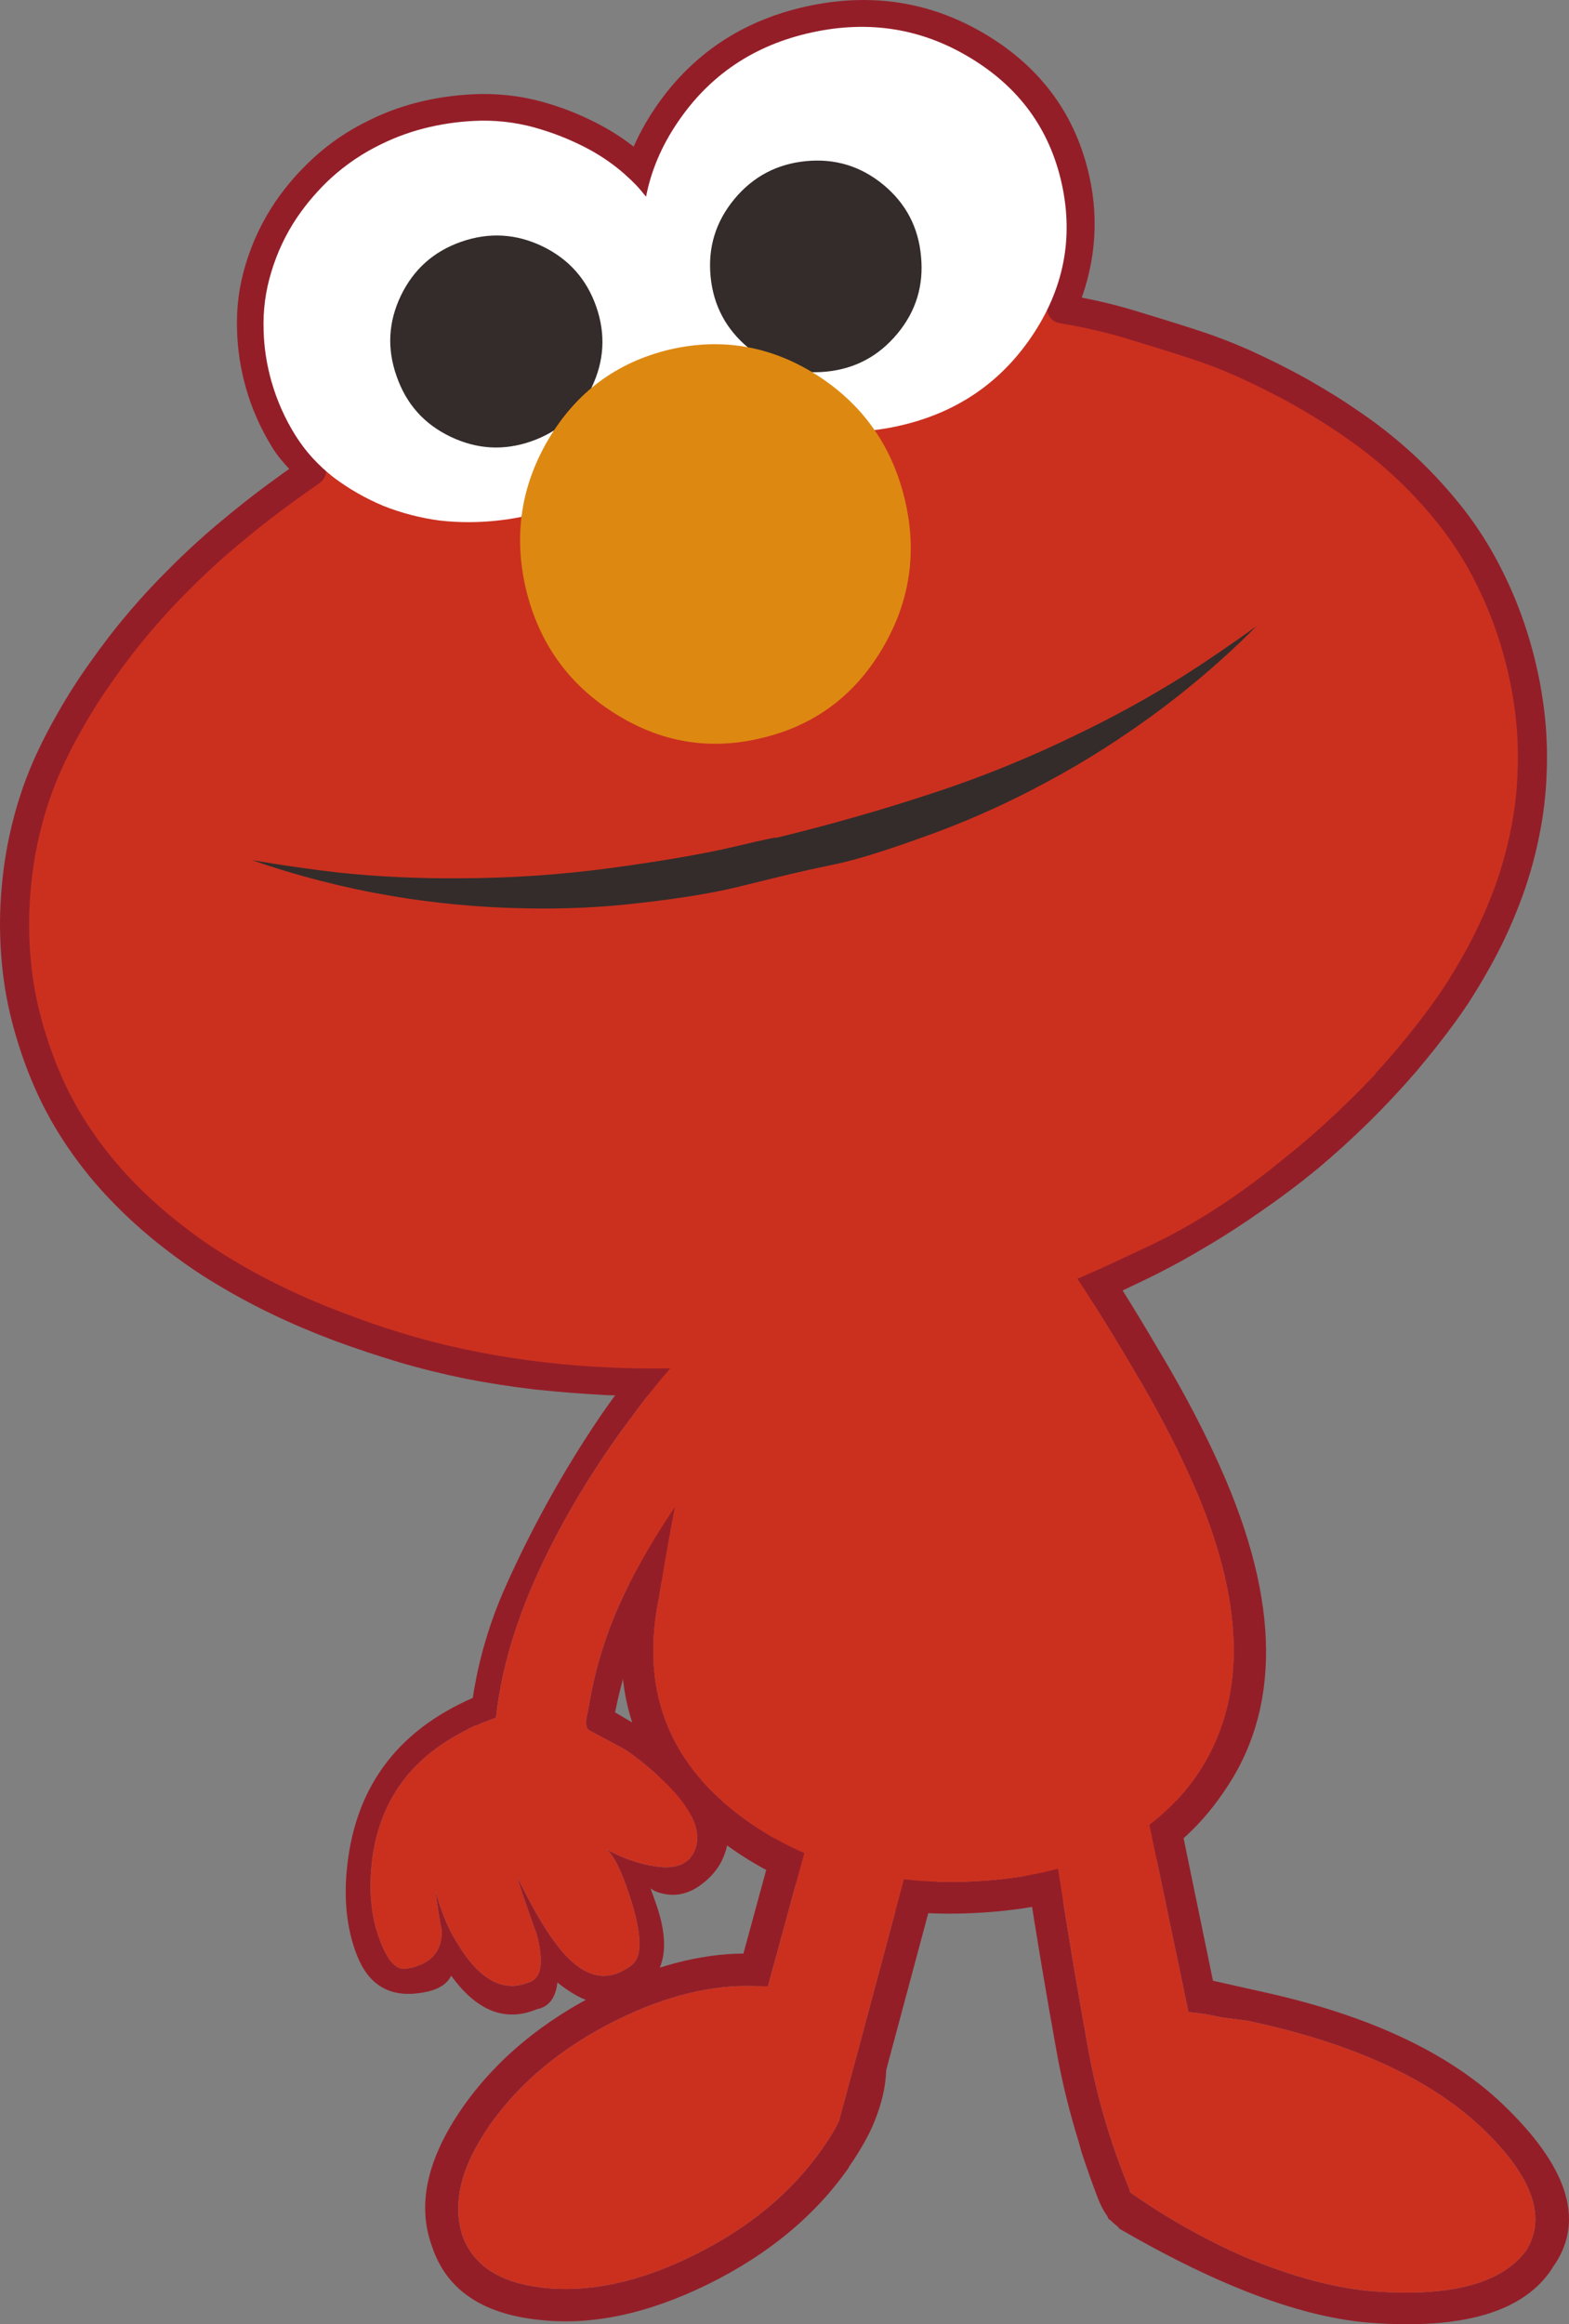 <?xml version="1.0" encoding="utf-8"?>
<!-- Generator: Adobe Illustrator 16.0.0, SVG Export Plug-In . SVG Version: 6.00 Build 0)  -->
<!DOCTYPE svg PUBLIC "-//W3C//DTD SVG 1.1//EN" "http://www.w3.org/Graphics/SVG/1.1/DTD/svg11.dtd">
<svg version="1.1" id="レイヤー_1" xmlns="http://www.w3.org/2000/svg" xmlns:xlink="http://www.w3.org/1999/xlink" x="0px"
	 y="0px" width="168.697px" height="249.834px" viewBox="0 0 168.697 249.834" enable-background="new 0 0 168.697 249.834"
	 xml:space="preserve">
<rect x="0" y="0" width="168.697" height="249.834" fill="#808080" stroke="none"/>
<g>
	<path fill="#941E28" d="M170.5,23.612l-0.016,0.008c-0.104,0.031-0.198,0.035-0.285,0.059c-0.27,0.01-0.536-0.059-0.776-0.197
		c-0.344-0.188-0.575-0.469-0.678-0.85c-0.095-0.365-0.049-0.719,0.141-1.062c0.187-0.342,0.467-0.574,0.848-0.676
		c15.921-4.41,30.635-10.002,44.143-16.778l1.209,2.548C201.444,13.522,186.579,19.167,170.5,23.612"/>
</g>
<g>
	<path fill="#941E28" d="M97.458,129.188c-10.423,0.893-17.12,3.633-20.095,8.183c-2.973,4.296-5.166,9.737-6.572,16.35
		c-1.367,6.331-2.447,12.038-3.221,17.101c-2.375,11.156,0.887,20.135,9.783,26.934l0.024,0.02c7.845,5.973,17.377,8.575,28.6,7.785
		c11.71-0.812,20.216-5.078,25.495-12.797c6.286-8.895,6.204-20.564-0.246-35.004c-1.728-3.883-3.88-8.006-6.458-12.328
		c-3.534-6.029-6.305-10.354-8.282-12.954C114.401,129.37,108.071,128.279,97.458,129.188 M97.754,132.577
		c8.858-0.753,14.184-0.11,16.007,1.95c1.908,2.544,4.604,6.746,8.085,12.632c2.504,4.201,4.604,8.198,6.279,11.979
		c5.838,13.064,6.016,23.635,0.554,31.689c-4.782,6.822-12.435,10.607-22.935,11.336c-10.333,0.712-19.1-1.658-26.322-7.11
		c-7.753-5.938-10.598-13.779-8.525-23.521c-0.002-0.042-0.006-0.085,0.014-0.108c0.775-5.02,1.839-10.682,3.207-16.993
		c1.301-6.111,3.314-11.153,6.04-15.127C82.843,135.59,88.708,133.346,97.754,132.577"/>
	<path fill="#CB301F" d="M113.764,134.527c-1.825-2.061-7.151-2.703-16.009-1.95c-9.047,0.771-14.911,3.013-17.596,6.728
		c-2.726,3.973-4.739,9.016-6.04,15.126c-1.368,6.312-2.432,11.974-3.207,16.993c-0.02,0.023-0.016,0.066-0.014,0.109
		c-2.073,9.741,0.772,17.584,8.525,23.521c7.223,5.452,15.989,7.822,26.322,7.11c10.5-0.729,18.152-4.514,22.935-11.334
		c5.462-8.056,5.284-18.627-0.554-31.691c-1.676-3.781-3.775-7.778-6.279-11.979C118.366,141.273,115.672,137.071,113.764,134.527"
		/>
	<path fill="#941E28" d="M107.978,183.443l-0.171-1.438l15.347-4.309l7.264,35.214l6.201,1.391
		c11.327,2.595,19.837,6.731,25.535,12.45c6.658,6.582,8.236,12.271,4.73,17.054l0.021-0.005c-3.009,4.678-9.532,6.625-19.543,5.878
		c-4.335-0.329-9.266-1.64-14.794-3.95c-3.771-1.574-7.838-3.625-12.201-6.158c-0.086-0.111-0.176-0.224-0.281-0.311
		c-0.184-0.156-0.389-0.308-0.58-0.507c-0.086-0.089-0.188-0.155-0.311-0.237c-0.044-0.1-0.109-0.215-0.156-0.336
		c-0.392-0.525-0.723-1.171-1.012-1.934c-0.621-1.623-1.199-3.259-1.743-4.921c-0.093-0.349-0.183-0.677-0.273-1.004
		c-0.978-3.13-1.774-6.321-2.363-9.555c-1.142-6.304-2.201-12.623-3.179-18.958C109.518,195.705,108.698,189.596,107.978,183.443
		 M129.115,216.433c-0.446-0.058-0.891-0.118-1.333-0.155l-7.171-34.347l-9.099,2.571c0.674,5.62,1.454,11.219,2.31,16.777
		c0.974,6.316,2.024,12.596,3.163,18.877c0.934,5.197,2.42,10.237,4.434,15.123l0.1,0.369c0.025,0.016,0.025,0.016,0.03,0.034
		c3.88,2.722,7.953,5.012,12.224,6.892c1.873,0.78,3.679,1.441,5.416,1.988c3.036,0.947,5.84,1.51,8.42,1.729
		c8.383,0.634,13.879-0.84,16.492-4.395c2.172-3.508,0.721-7.753-4.326-12.742c-5.645-5.557-14.205-9.53-25.668-11.946l-2.805-0.366
		C130.571,216.67,129.851,216.537,129.115,216.433"/>
	<path fill="#CB301F" d="M127.782,216.277c0.442,0.038,0.887,0.096,1.333,0.154c0.735,0.105,1.456,0.237,2.187,0.41l2.805,0.368
		c11.463,2.415,20.025,6.388,25.668,11.944c5.047,4.988,6.498,9.234,4.326,12.742c-2.613,3.555-8.109,5.028-16.49,4.396
		c-2.584-0.218-5.386-0.782-8.422-1.729c-1.737-0.547-3.543-1.208-5.416-1.988c-4.271-1.881-8.344-4.17-12.225-6.889
		c-0.004-0.021-0.004-0.021-0.029-0.038l-0.1-0.369c-2.016-4.886-3.5-9.925-4.434-15.123c-1.139-6.281-2.189-12.56-3.163-18.873
		c-0.855-5.562-1.636-11.161-2.31-16.78l9.099-2.572L127.782,216.277z"/>
	<path fill="#941E28" d="M102.147,184.956c-0.319,0.23-0.538,0.534-0.641,0.933l-9.59,35.793c-0.013,0.037-0.022,0.075-0.035,0.112
		l-1.683,6.214c-0.465,0.968-1.054,1.938-1.774,2.932c-3.269,4.689-7.859,8.52-13.771,11.441c-5.851,2.92-11.303,4.09-16.337,3.518
		l-0.019-0.008c-4.521-0.497-7.386-2.353-8.572-5.564c-1.125-3.48-0.171-7.409,2.856-11.783l-0.025,0.014
		c3.295-4.705,7.877-8.515,13.789-11.437c5.278-2.604,10.226-3.808,14.847-3.63l1.375,0.016l9.163-33.557
		c0.126-0.475,0.056-0.908-0.17-1.308c-0.083-0.13-0.172-0.241-0.262-0.351c-0.218-0.23-0.475-0.394-0.8-0.475
		c-0.476-0.125-0.903-0.074-1.315,0.188c-0.418,0.222-0.692,0.569-0.813,1.026l-8.439,30.958c-4.729,0.033-9.779,1.37-15.113,4.02
		c-6.474,3.202-11.502,7.388-15.104,12.553c-3.807,5.493-4.893,10.449-3.277,14.866c1.509,4.628,5.32,7.275,11.483,7.932
		l-0.02-0.006c5.645,0.662,11.729-0.622,18.272-3.843c6.499-3.214,11.55-7.414,15.135-12.585l-0.046,0.008
		c0.812-1.148,1.492-2.277,2.054-3.359c0.042-0.068,0.065-0.145,0.102-0.194c1.188-2.435,1.8-4.737,1.868-6.88l9.585-35.709
		c0.115-0.438,0.068-0.885-0.172-1.309c-0.09-0.174-0.223-0.338-0.393-0.453c-0.192-0.183-0.42-0.314-0.67-0.372
		c-0.438-0.116-0.871-0.044-1.283,0.22C102.27,184.89,102.202,184.91,102.147,184.956"/>
	<path fill="#CB301F" d="M101.507,185.89c0.103-0.399,0.321-0.703,0.641-0.933c0.055-0.046,0.123-0.066,0.209-0.081
		c0.412-0.263,0.846-0.334,1.283-0.22c0.25,0.059,0.478,0.189,0.67,0.373c-0.036-0.689-0.191-1.377-0.453-2.057
		c-0.951-2.25-2.655-3.729-5.097-4.426c-1.978-0.592-4.035-0.8-6.204-0.649c-0.18,0.048-0.365,0.114-0.545,0.16
		c-0.247,0.069-0.495,0.136-0.71,0.233c0.09,0.109,0.179,0.221,0.263,0.35c0.225,0.4,0.296,0.834,0.169,1.309l-9.163,33.557
		l-1.375-0.017c-4.622-0.177-9.569,1.027-14.846,3.632c-5.913,2.922-10.495,6.73-13.79,11.436l0.025-0.014
		c-3.027,4.375-3.98,8.301-2.856,11.783c1.187,3.211,4.051,5.066,8.572,5.565l0.02,0.006c5.033,0.573,10.485-0.597,16.336-3.517
		c5.912-2.922,10.502-6.752,13.771-11.441c0.721-0.993,1.31-1.963,1.774-2.932l1.683-6.213c0.014-0.038,0.024-0.076,0.035-0.113
		L101.507,185.89z"/>
	<path fill="#CB301F" d="M142.774,43.893c-0.951-0.592-1.916-1.162-2.902-1.726c-2.031-1.136-4.098-2.165-6.209-3.123
		c-1.664-0.737-3.347-1.389-5.096-1.966c-2.309-0.755-4.627-1.469-6.963-2.177c-2.339-0.709-4.718-1.249-7.15-1.656
		c-0.104-0.018-0.188-0.04-0.292-0.057c1.981-4.559,2.474-9.171,1.448-13.851c-1.354-6.17-4.815-10.917-10.374-14.262
		c-5.559-3.346-11.613-4.3-18.167-2.865C80.556,3.64,75.457,7.039,71.788,12.408c-1.333,1.954-2.336,3.956-2.985,6.019
		c-0.253-0.246-0.502-0.471-0.751-0.695c-1.189-1.042-2.492-1.957-3.927-2.744c-1.775-0.973-3.606-1.753-5.493-2.319
		c-2.215-0.696-4.487-1.019-6.846-1.002c-2.013,0.04-3.984,0.272-5.909,0.714c-1.924,0.441-3.784,1.091-5.533,1.974
		c-2.064,0.993-3.947,2.266-5.627,3.817c-1.45,1.338-2.731,2.8-3.836,4.424c-1.3,1.927-2.285,4.004-2.959,6.234
		c-0.656,2.125-0.951,4.333-0.871,6.617c0.051,1.971,0.354,3.907,0.897,5.829c0.621,2.187,1.547,4.225,2.749,6.144
		c0.521,0.827,1.455,1.884,2.801,3.189c-1.439,1.016-2.858,2.029-4.271,3.079c-1.393,1.046-2.757,2.125-4.092,3.24
		c-2.004,1.639-3.925,3.383-5.778,5.251c-1.499,1.469-2.892,2.976-4.213,4.526c-1.482,1.727-2.868,3.532-4.181,5.402
		c-1.242,1.733-2.405,3.549-3.456,5.421c-1.013,1.764-1.921,3.564-2.714,5.421c-0.762,1.828-1.379,3.665-1.853,5.529
		c-0.598,2.294-0.989,4.623-1.194,6.971c-0.213,2.308-0.24,4.654-0.067,7c0.171,2.425,0.55,4.784,1.155,7.094
		c0.61,2.328,1.385,4.583,2.34,6.755c0.932,2.136,2.079,4.187,3.409,6.138c1.333,1.969,2.835,3.803,4.47,5.506
		c1.714,1.786,3.581,3.46,5.582,5.002c1.667,1.297,3.39,2.501,5.213,3.602c1.918,1.163,3.873,2.234,5.909,3.21
		c2.128,1.035,4.336,1.973,6.583,2.821c2.311,0.854,4.624,1.63,6.937,2.322c2.333,0.691,4.704,1.271,7.114,1.766
		c2.425,0.467,4.871,0.854,7.335,1.135c2.522,0.269,5.026,0.459,7.519,0.593c2.564,0.099,5.146,0.095,7.713,0.031
		c1.971-0.052,3.95-0.165,5.885-0.37c2.014-0.221,4.023-0.461,6.037-0.682c2.039-0.287,4.07-0.612,6.107-0.998
		c2.094-0.4,4.162-0.834,6.236-1.326c2.02-0.463,4.047-0.988,6.062-1.57c1.957-0.569,3.909-1.157,5.831-1.801
		c1.883-0.633,3.755-1.321,5.612-2.068c2.406-0.99,4.762-2.024,7.077-3.154c2.284-1.081,4.526-2.272,6.704-3.572
		c2.148-1.252,4.219-2.586,6.248-4.012c2-1.378,3.961-2.85,5.861-4.407c1.877-1.572,3.679-3.209,5.408-4.909
		c1.729-1.699,3.386-3.465,4.967-5.294c1.479-1.746,2.908-3.539,4.246-5.375c0.461-0.641,0.917-1.301,1.353-1.957
		c0.731-1.141,1.439-2.297,2.101-3.484c1.255-2.216,2.334-4.516,3.236-6.876c0.869-2.25,1.539-4.581,2.02-6.951
		c0.477-2.304,0.744-4.645,0.799-7.04c0.077-2.399-0.064-4.771-0.42-7.135c-0.354-2.426-0.907-4.766-1.633-7.071
		c-0.717-2.264-1.619-4.468-2.706-6.593c-1.063-2.11-2.317-4.097-3.749-5.965c-1.504-1.932-3.143-3.736-4.887-5.394
		c-1.871-1.773-3.859-3.359-5.956-4.802C144.526,45.032,143.655,44.441,142.774,43.893"/>
	
		<path fill="none" stroke="#941E28" stroke-width="3.129" stroke-linecap="round" stroke-linejoin="round" stroke-miterlimit="10" d="
		M114.162,33.189c0.104,0.017,0.188,0.039,0.292,0.056c2.433,0.408,4.812,0.947,7.15,1.656c2.336,0.708,4.654,1.422,6.963,2.177
		c1.749,0.577,3.432,1.229,5.096,1.966c2.111,0.958,4.178,1.986,6.209,3.123c0.986,0.564,1.951,1.134,2.902,1.726
		c0.881,0.548,1.752,1.139,2.622,1.729c2.097,1.441,4.085,3.027,5.956,4.8c1.744,1.658,3.383,3.463,4.887,5.396
		c1.432,1.868,2.686,3.854,3.749,5.964c1.087,2.125,1.987,4.329,2.706,6.593c0.726,2.305,1.279,4.645,1.633,7.071
		c0.355,2.364,0.497,4.735,0.42,7.135c-0.055,2.395-0.322,4.736-0.799,7.04c-0.48,2.37-1.152,4.7-2.02,6.951
		c-0.902,2.361-1.981,4.66-3.236,6.876c-0.661,1.187-1.369,2.343-2.101,3.484c-0.436,0.656-0.894,1.316-1.353,1.957
		c-1.338,1.836-2.768,3.629-4.246,5.375c-1.581,1.829-3.237,3.595-4.967,5.294s-3.531,3.337-5.408,4.909
		c-1.9,1.558-3.861,3.03-5.861,4.408c-2.031,1.426-4.1,2.761-6.248,4.012c-2.178,1.3-4.42,2.491-6.704,3.572
		c-2.316,1.13-4.671,2.164-7.077,3.154c-1.859,0.747-3.729,1.436-5.612,2.07c-1.922,0.642-3.874,1.229-5.831,1.799
		c-2.015,0.582-4.042,1.106-6.062,1.57c-2.074,0.492-4.142,0.926-6.236,1.326c-2.037,0.386-4.068,0.711-6.107,0.998
		c-2.013,0.221-4.024,0.461-6.037,0.682c-1.937,0.205-3.915,0.318-5.885,0.37c-2.568,0.063-5.15,0.067-7.713-0.03
		c-2.493-0.135-4.997-0.326-7.519-0.594c-2.466-0.281-4.911-0.668-7.335-1.135c-2.41-0.494-4.78-1.074-7.114-1.766
		c-2.313-0.692-4.626-1.469-6.937-2.322c-2.248-0.849-4.453-1.786-6.583-2.82c-2.036-0.977-3.992-2.048-5.909-3.211
		c-1.825-1.101-3.547-2.305-5.213-3.602c-2-1.542-3.869-3.216-5.582-5.003c-1.634-1.702-3.137-3.536-4.47-5.505
		c-1.33-1.952-2.479-4.002-3.409-6.138c-0.956-2.172-1.73-4.428-2.34-6.755c-0.605-2.31-0.984-4.669-1.155-7.094
		c-0.172-2.347-0.147-4.692,0.067-7c0.205-2.349,0.596-4.676,1.194-6.971c0.474-1.864,1.09-3.701,1.851-5.529
		c0.795-1.857,1.702-3.657,2.716-5.421c1.05-1.873,2.214-3.688,3.456-5.421c1.313-1.87,2.699-3.675,4.181-5.402
		c1.322-1.55,2.714-3.057,4.213-4.527c1.853-1.867,3.774-3.611,5.776-5.25c1.337-1.113,2.701-2.194,4.094-3.24
		c1.413-1.05,2.832-2.063,4.271-3.079"/>
	<path fill="none" stroke="#941E28" stroke-width="3.129" stroke-miterlimit="10" d="M33.497,50.611
		c-1.347-1.306-2.281-2.361-2.801-3.188c-1.202-1.92-2.128-3.959-2.749-6.146c-0.543-1.922-0.846-3.857-0.897-5.829
		c-0.08-2.285,0.215-4.492,0.871-6.617c0.674-2.23,1.659-4.307,2.959-6.234c1.105-1.622,2.387-3.085,3.835-4.424
		c1.681-1.551,3.564-2.824,5.628-3.816c1.749-0.884,3.608-1.532,5.533-1.975c1.925-0.442,3.896-0.674,5.909-0.715
		c2.359-0.016,4.631,0.307,6.845,1.003c1.888,0.567,3.719,1.346,5.496,2.319c1.433,0.786,2.735,1.703,3.923,2.744
		c0.251,0.226,0.5,0.449,0.752,0.695c0.65-2.063,1.654-4.065,2.986-6.019c3.669-5.369,8.768-8.769,15.282-10.197
		c6.554-1.435,12.607-0.481,18.167,2.865c5.559,3.346,9.021,8.092,10.374,14.262c1.025,4.68,0.533,9.292-1.448,13.851"/>
	<path fill="#FFFFFF" d="M114.164,19.775c-1.282-5.845-4.55-10.354-9.792-13.529c-5.245-3.194-10.95-4.106-17.12-2.752
		C81.101,4.841,76.3,8.055,72.853,13.156c-1.739,2.563-2.857,5.231-3.393,7.99c-0.334-0.427-0.688-0.85-1.079-1.265
		c-0.387-0.396-0.793-0.787-1.214-1.155c-1.12-0.996-2.371-1.863-3.716-2.609c-1.681-0.914-3.419-1.633-5.203-2.183
		c-2.086-0.663-4.259-0.988-6.477-0.962c-1.895,0.034-3.764,0.265-5.594,0.686c-1.831,0.421-3.576,1.044-5.256,1.873
		c-1.954,0.948-3.73,2.158-5.335,3.611c-1.364,1.262-2.578,2.668-3.624,4.198c-1.225,1.811-2.155,3.776-2.791,5.897
		c-0.618,2.017-0.903,4.102-0.829,6.268c0.044,1.852,0.33,3.69,0.85,5.519c0.595,2.072,1.458,4.006,2.596,5.817
		c0.549,0.861,1.144,1.652,1.801,2.369c0.686,0.751,1.438,1.445,2.238,2.073c1.679,1.271,3.487,2.297,5.404,3.1
		c1.95,0.773,3.967,1.292,6.007,1.565c2.158,0.249,4.317,0.234,6.463-0.015c2.248-0.252,4.393-0.782,6.435-1.61
		c1.976-0.854,3.774-1.968,5.393-3.345c1.397-1.206,2.638-2.58,3.707-4.096c1.089-1.519,1.971-3.155,2.652-4.887
		c0.367-0.979,0.69-1.971,0.928-2.985c0.125-0.527,0.225-1.071,0.312-1.589c1.624,2.207,3.718,4.089,6.282,5.649
		c5.261,3.172,10.965,4.082,17.117,2.734c6.17-1.353,10.97-4.568,14.401-9.644C114.361,31.084,115.444,25.621,114.164,19.775"/>
	<path fill="#332C2A" d="M43.105,31.771c1.38-2.845,3.542-4.76,6.498-5.789c2.978-1.032,5.877-0.868,8.717,0.492
		c2.845,1.379,4.761,3.542,5.79,6.499c1.029,2.959,0.859,5.838-0.5,8.678c-1.379,2.845-3.542,4.761-6.5,5.79
		c-2.958,1.029-5.836,0.858-8.678-0.501c-2.84-1.358-4.755-3.521-5.789-6.499C41.596,37.488,41.746,34.613,43.105,31.771"/>
	<path fill="#332C2A" d="M94.98,19.859c-2.443-2.006-5.208-2.843-8.326-2.539c-3.135,0.306-5.699,1.669-7.709,4.093
		c-2.008,2.441-2.846,5.207-2.542,8.324c0.304,3.117,1.663,5.661,4.085,7.673c2.44,2.006,5.208,2.841,8.326,2.541
		c3.115-0.304,5.659-1.662,7.671-4.085c2.012-2.424,2.847-5.189,2.54-8.324C98.741,24.42,97.403,21.87,94.98,19.859"/>
	<path fill="#332C2A" d="M127.101,72.748c-3.685,2.288-7.436,4.352-11.295,6.199c-4.901,2.395-9.934,4.46-15.123,6.177
		c-5.449,1.814-11.229,3.482-17.351,4.966c0.5-0.189-0.918,0.1-4.23,0.886c-3.31,0.786-7.726,1.553-13.268,2.307
		c-5.54,0.755-11.024,1.118-16.45,1.125c-4.256,0.032-8.522-0.152-12.804-0.595c-3.201-0.36-6.366-0.828-9.506-1.361
		c4.876,1.693,9.88,2.978,15.019,3.855c4.637,0.785,9.359,1.231,14.145,1.324c4.268,0.106,8.51-0.083,12.743-0.592
		c4.356-0.494,7.888-1.088,10.604-1.763c2.695-0.671,4.561-1.119,5.606-1.37c1.027-0.246,2.595-0.59,4.717-1.035
		c2.125-0.445,5.238-1.407,9.337-2.887c4.014-1.42,7.926-3.118,11.736-5.094c4.282-2.2,8.342-4.691,12.199-7.459
		c4.273-3.058,8.24-6.43,11.914-10.119C132.501,69.179,129.839,71.005,127.101,72.748"/>
	<path fill="#DD8911" d="M97.258,53.58c-1.404-5.759-4.576-10.188-9.529-13.327c-4.943-3.1-10.221-3.984-15.836-2.655
		c-5.606,1.37-9.913,4.556-12.911,9.598c-2.98,5.037-3.785,10.418-2.419,16.186c1.403,5.759,4.576,10.189,9.519,13.289
		c4.954,3.138,10.233,4.023,15.837,2.653c5.615-1.331,9.92-4.516,12.919-9.558C97.839,64.724,98.659,59.339,97.258,53.58"/>
	<polygon fill="#65AE33" points="166.504,107.6 166.497,107.624 166.489,107.607 	"/>
	<path fill="#941E28" d="M77.727,137.53c0.216-0.187,0.468-0.292,0.744-0.327l7.051-0.801c0.227-0.018,0.431,0.007,0.618,0.064
		c0.188,0.058,0.367,0.17,0.514,0.306l3.387,3.192c0.362,0.366,0.719,0.748,1.051,1.139c0.194,0.198,0.285,0.443,0.29,0.701
		c-0.011,0.174-0.068,0.32-0.155,0.453c-0.561,0.818-1.154,1.616-1.807,2.384c-1.516,1.824-3.057,3.656-4.587,5.513
		c-1.445,1.761-2.875,3.53-4.288,5.348c-1.32,1.709-2.614,3.449-3.87,5.23c-1.68,2.371-3.191,4.83-4.565,7.379
		c-1.185,2.172-2.235,4.395-3.151,6.627c-1.259,3.045-2.195,6.154-2.828,9.324l2.982,1.761c0.755,0.527,1.553,1.158,2.409,1.876
		c2.778,2.307,4.641,4.357,5.564,6.158c1.143,2.111,1.425,3.898,0.862,5.326c-0.475,1.414-1.4,2.594-2.755,3.534l0.024-0.009
		c-1.481,1.031-3.054,1.246-4.716,0.604c-0.093-0.049-0.188-0.097-0.267-0.137c-0.102-0.072-0.194-0.121-0.295-0.193
		c0.236,0.615,0.47,1.271,0.711,1.988c1.38,4.132,0.852,7.098-1.564,8.871c-2.382,1.891-4.886,2.037-7.479,0.439
		c-0.583-0.361-1.152-0.754-1.68-1.186c0.009,0.023,0.007,0.064-0.009,0.096c-0.201,1.613-0.934,2.538-2.188,2.779
		c-3.378,1.414-6.454,0.22-9.22-3.604c-0.476,1-1.59,1.627-3.353,1.863c-3.232,0.481-5.491-0.844-6.743-3.963
		c-1.04-2.609-1.43-5.6-1.159-8.914c0.734-8.946,5.263-15.217,13.577-18.84c0.62-4.104,1.797-8.099,3.538-12
		c2.776-6.209,6.073-12.17,9.88-17.846C68.07,146.997,72.573,141.957,77.727,137.53 M88.058,141.963l-2.875-2.69l-5.958,0.672
		c-4.233,3.678-7.994,7.779-11.272,12.325c-1.896,2.479-3.769,5.264-5.641,8.346c-4.762,7.948-7.655,15.264-8.711,21.967
		c-0.087,0.509-0.148,1.012-0.21,1.512c-0.025,0.165-0.043,0.352-0.062,0.541c-0.221,0.083-0.456,0.158-0.687,0.256
		c-0.513,0.189-1.033,0.396-1.531,0.632c0.007-0.017,0.023-0.048,0.016-0.07c-0.498,0.236-0.965,0.489-1.43,0.742
		c-0.135,0.067-0.277,0.151-0.411,0.222c-5.709,3.133-8.837,7.957-9.373,14.494c-0.196,2.25-0.027,4.332,0.478,6.255
		c0.017,0.007,0.017,0.007,0.008,0.024c0.145,0.488,0.294,0.96,0.47,1.426c0.308,0.813,0.63,1.453,0.953,1.936
		c0.57,0.807,1.177,1.162,1.823,1.061c0.196-0.036,0.386-0.058,0.566-0.102c0.764-0.178,1.396-0.445,1.886-0.822
		c0.928-0.688,1.407-1.725,1.41-3.104c-0.191-0.969-0.33-1.812-0.437-2.521c-0.008-0.022,0-0.038-0.007-0.062
		c-0.093-0.66-0.164-1.211-0.19-1.658c0.073,0.314,0.18,0.686,0.306,1.127c0.046,0.143,0.091,0.285,0.151,0.434
		c0,0.039,0.016,0.086,0.039,0.117c0.505,1.506,1.17,2.898,2.017,4.202c1.42,2.257,2.908,3.62,4.471,4.073
		c0.947,0.271,1.906,0.213,2.876-0.173c0.133-0.03,0.26-0.083,0.385-0.136c0.878-0.438,1.183-1.523,0.947-3.284
		c-0.062-0.527-0.18-1.14-0.366-1.81c-1.226-3.399-1.913-5.434-2.077-6.113c0.956,1.938,1.851,3.606,2.673,4.959
		c0.935,1.513,1.784,2.662,2.55,3.473c0.881,0.932,1.76,1.562,2.635,1.896c1.305,0.496,2.6,0.316,3.9-0.512
		c0.205-0.132,0.396-0.27,0.594-0.425c1.039-0.825,1.043-2.977,0.001-6.498c-0.983-3.216-1.898-5.19-2.76-5.894
		c0.723,0.396,1.417,0.734,2.112,0.996c0.776,0.301,1.548,0.523,2.292,0.689c0.179,0.035,0.36,0.068,0.525,0.095
		c0.525,0.093,1.009,0.146,1.441,0.152c1.603-0.003,2.637-0.631,3.141-1.873c0.033-0.102,0.066-0.202,0.09-0.288
		c0.65-2.212-0.912-4.959-4.691-8.234c-0.938-0.822-1.908-1.58-2.905-2.252l-3.99-2.143c-0.222-0.334-0.278-0.797-0.145-1.4
		c0.1-0.422,0.185-0.852,0.252-1.292c0.76-4.485,2.176-8.751,4.242-12.82c1.201-2.362,2.535-4.675,3.994-6.923
		c1.643-2.529,3.366-5.017,5.147-7.434c1.809-2.463,3.693-4.887,5.641-7.277C84.238,146.488,86.144,144.214,88.058,141.963"/>
	<path fill="#CB301F" d="M85.182,139.272l2.875,2.69c-1.914,2.251-3.821,4.524-5.696,6.813c-1.948,2.393-3.832,4.814-5.641,7.278
		c-1.781,2.417-3.504,4.903-5.147,7.434c-1.459,2.248-2.793,4.56-3.994,6.923c-2.065,4.069-3.482,8.334-4.242,12.821
		c-0.068,0.439-0.152,0.869-0.252,1.293c-0.134,0.601-0.078,1.064,0.145,1.398l3.99,2.143c0.997,0.672,1.966,1.43,2.905,2.252
		c3.779,3.276,5.341,6.021,4.691,8.234c-0.022,0.086-0.057,0.187-0.09,0.288c-0.504,1.241-1.539,1.87-3.141,1.872
		c-0.432-0.004-0.916-0.059-1.441-0.151c-0.166-0.026-0.346-0.06-0.525-0.095c-0.744-0.166-1.516-0.389-2.292-0.69
		c-0.694-0.261-1.389-0.599-2.112-0.993c0.863,0.701,1.777,2.676,2.761,5.892c1.041,3.524,1.037,5.673-0.002,6.498
		c-0.199,0.153-0.39,0.293-0.594,0.424c-1.299,0.83-2.596,1.009-3.9,0.513c-0.875-0.332-1.753-0.965-2.635-1.895
		c-0.767-0.812-1.615-1.962-2.549-3.475c-0.822-1.354-1.719-3.021-2.674-4.959c0.164,0.68,0.851,2.715,2.077,6.112
		c0.186,0.671,0.306,1.283,0.366,1.812c0.236,1.76-0.068,2.848-0.947,3.284c-0.125,0.052-0.252,0.104-0.385,0.134
		c-0.971,0.387-1.93,0.445-2.876,0.174c-1.562-0.453-3.051-1.815-4.471-4.072c-0.846-1.306-1.511-2.697-2.017-4.203
		c-0.021-0.03-0.039-0.078-0.039-0.118c-0.06-0.147-0.105-0.29-0.151-0.432c-0.124-0.442-0.232-0.813-0.306-1.128
		c0.026,0.448,0.097,0.998,0.189,1.658c0.008,0.023,0,0.039,0.008,0.062c0.107,0.709,0.246,1.552,0.437,2.521
		c-0.002,1.379-0.481,2.418-1.41,3.104c-0.49,0.377-1.122,0.645-1.886,0.822c-0.18,0.045-0.369,0.066-0.565,0.102
		c-0.646,0.102-1.253-0.252-1.824-1.061c-0.323-0.482-0.646-1.123-0.953-1.936c-0.176-0.465-0.326-0.938-0.47-1.426
		c0.009-0.018,0.009-0.018-0.007-0.025c-0.506-1.922-0.675-4.004-0.479-6.255c0.536-6.536,3.663-11.361,9.373-14.493
		c0.133-0.068,0.276-0.154,0.411-0.223c0.465-0.252,0.933-0.505,1.43-0.741c0.007,0.023-0.009,0.054-0.016,0.07
		c0.498-0.235,1.018-0.44,1.531-0.631c0.23-0.098,0.465-0.173,0.688-0.257c0.017-0.189,0.036-0.376,0.061-0.541
		c0.062-0.501,0.123-1.003,0.21-1.512c1.056-6.705,3.95-14.019,8.711-21.967c1.873-3.083,3.745-5.867,5.641-8.346
		c3.278-4.547,7.039-8.647,11.273-12.325L85.182,139.272z"/>
	<path fill="#CB301F" d="M147.901,115.433l-3.596,0.956c-37.357,13.064-76.341,19.729-116.993,19.984
		c2.844,1.723,5.926,3.237,9.235,4.581c8.357,3.372,17.534,5.362,27.486,5.958c10.34,0.616,20.805-0.287,31.412-2.736
		c5.16-1.182,10.131-2.689,14.938-4.506c4.297-1.729,8.68-3.637,13.107-5.717c4.429-2.079,8.775-4.827,13.086-8.232
		C140.864,122.297,144.647,118.88,147.901,115.433"/>
	<path fill="#CB301F" d="M93.712,129.559c-2.788,0.82-4.896,1.623-6.32,2.41c-1.08,0.585-2.042,1.309-2.861,2.191
		c-0.878,0.932-1.793,1.951-2.74,3.08c-0.56,0.668-1.023,1.24-1.345,1.695c-0.098,0.116-0.196,0.23-0.289,0.369
		c-2.726,3.973-4.739,9.016-6.039,15.126c-1.369,6.312-2.432,11.974-3.208,16.993c-0.02,0.023-0.016,0.066-0.014,0.108
		c-2.071,9.742,0.772,17.584,8.525,23.521c7.223,5.452,15.989,7.822,26.322,7.11c10.5-0.729,18.152-4.514,22.934-11.336
		c5.463-8.055,5.285-18.627-0.553-31.689c-1.676-3.781-3.775-7.778-6.279-11.979c-2.729-4.606-4.965-8.208-6.726-10.765
		c-0.244-0.598-0.696-1.371-1.354-2.314c-1.042-1.404-1.625-2.207-1.75-2.43c-0.412-0.563-0.747-0.982-1.005-1.236
		c-0.447-0.475-1.14-0.818-2.031-1.018C106.562,128.818,101.483,128.857,93.712,129.559 M92.101,131.386
		c-0.105,0.009-0.234,0.021-0.338,0.03l0.33-0.137L92.101,131.386z"/>
</g>
</svg>
